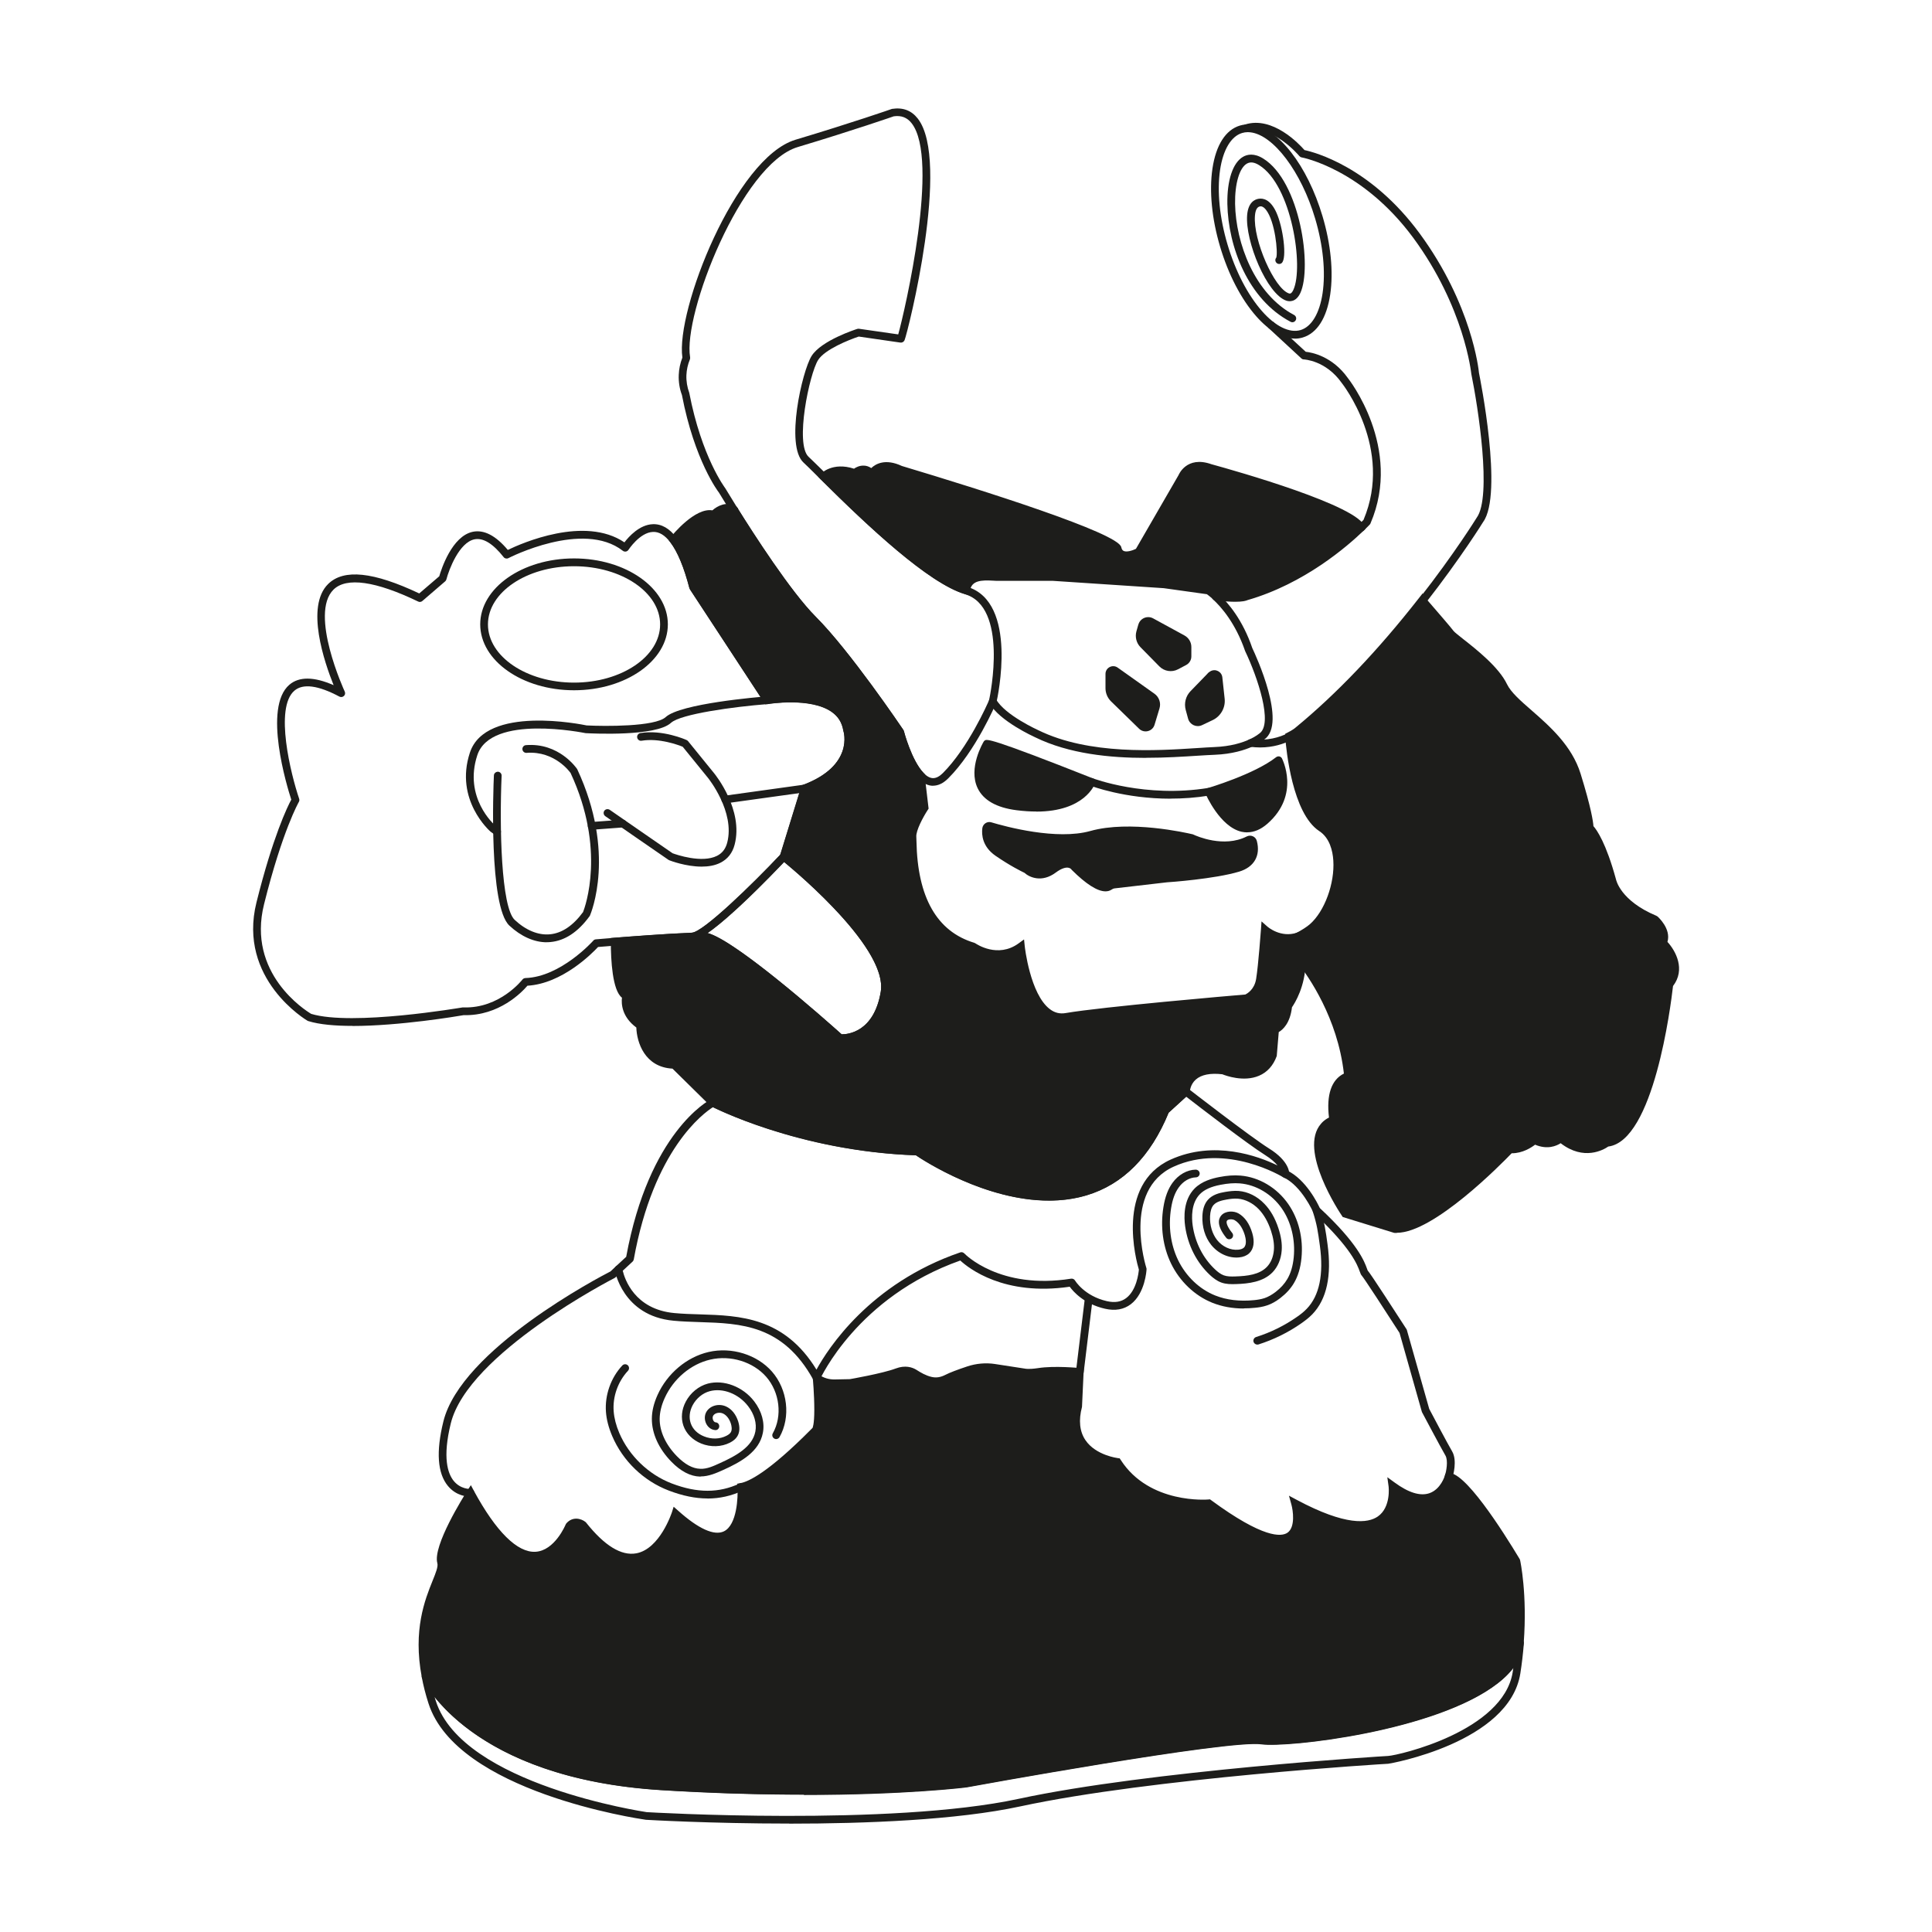 <?xml version="1.0" encoding="UTF-8"?><svg id="skylanders" xmlns="http://www.w3.org/2000/svg" width="250" height="250" viewBox="0 0 250 250"><defs><style>.cls-1{fill:#1d1d1b;}</style></defs><path class="cls-1" d="M120.76,101.68h-.02c-.67,0-1.32-.33-1.94-.97-1.63-1.68-2.62-5.16-2.78-5.77-.61-.9-6.98-10.24-11.17-14.43-3.21-3.21-7.77-10.24-10.22-14.17-.01-.01-.02-.03-.03-.04h0c-.96-1.55-1.57-2.56-1.57-2.56-.1-.12-3.16-4.14-4.79-12.63-.3-.78-.45-1.71-.41-2.6,.03-.77,.19-1.52,.47-2.24-.88-6.11,6.87-25.85,14.64-28.19,7.41-2.22,12.43-3.97,12.48-3.99,1.43-.22,2.52,.21,3.33,1.24,4.31,5.47-1.26,27.59-1.7,28.69-.09,.21-.31,.34-.54,.31l-5.39-.78c-1.27,.42-4.4,1.67-5.26,3.04-1.13,1.81-3.03,10.88-1.22,12.53,.34,.31,.95,.92,1.77,1.72l.49,.49c3.6,3.58,13.16,13.08,18.25,14.6,6.65,1.99,3.92,14.39,3.8,14.92,0,.03-.02,.06-.03,.08-.11,.25-2.66,6.24-6.22,9.79-.63,.63-1.29,.95-1.96,.95Zm-25.33-35.95s.02,.03,.03,.05c1.95,3.13,6.84,10.76,10.1,14.03,4.45,4.45,11.06,14.24,11.34,14.65,.03,.05,.06,.1,.07,.16,0,.04,.99,3.79,2.55,5.41,.42,.44,.84,.66,1.23,.66h0c.4,0,.82-.22,1.26-.66,3.26-3.26,5.75-8.9,5.98-9.44,.17-.79,2.46-12.03-3.12-13.7-4.73-1.42-12.46-8.68-18.67-14.85l-.49-.49c-.8-.79-1.4-1.39-1.73-1.69-2.39-2.17-.2-11.81,1.04-13.8,1.26-2.01,5.72-3.44,5.91-3.5,.07-.02,.15-.03,.22-.02l5.08,.73c.86-3.07,5.4-22.67,1.73-27.33-.58-.74-1.34-1.03-2.31-.89h0s-5.01,1.75-12.43,3.98c-7.26,2.18-14.88,21.65-13.92,27.2,.02,.09,0,.19-.03,.28-.27,.65-.42,1.33-.45,2.03-.03,.77,.1,1.56,.37,2.29,1.6,8.31,4.62,12.29,4.65,12.33,.03,.05,.63,1.04,1.57,2.56Zm33.05,25.01h0Z"/><path class="cls-1" d="M148.28,98.07c-4.63,0-9.92-.51-14.32-2.66-.17-.08-4.62-2.09-5.93-4.42-.14-.24-.05-.55,.19-.68,.24-.14,.54-.05,.68,.19,1.15,2.05,5.44,3.98,5.48,4,6.56,3.21,15.3,2.64,20.53,2.3,.85-.06,1.6-.1,2.21-.13,2.16-.08,3.66-.58,4.53-.98,.02,0,.04-.02,.06-.02,.85-.4,1.26-.77,1.27-.77,1.76-1.24-.21-7.19-1.86-10.65-1.26-3.66-3.14-5.75-4.15-6.68-.2-.19-.22-.5-.03-.71,.19-.2,.5-.22,.71-.03,1.32,1.21,3.16,3.41,4.4,7.04,.45,.94,4.51,9.73,1.56,11.81h0s-.5,.45-1.52,.92c-.02,0-.04,.02-.06,.02-.96,.43-2.58,.96-4.86,1.05-.6,.02-1.34,.07-2.18,.12-1.87,.12-4.19,.27-6.7,.27Z"/><path class="cls-1" d="M167.54,43.81c-1.58,0-3.31-.99-4.98-2.88-1.95-2.21-3.61-5.41-4.68-9.01s-1.42-7.19-.99-10.1c.45-3.05,1.71-5.02,3.55-5.57,.46-.14,.94-.18,1.44-.12,3.49,.37,7.29,5.25,9.26,11.87h0c1.07,3.6,1.42,7.19,.99,10.1-.45,3.05-1.71,5.02-3.55,5.57-.33,.1-.68,.15-1.03,.15Zm-6.07-26.71c-.26,0-.51,.04-.74,.11-1.42,.42-2.46,2.16-2.85,4.76-.41,2.77-.07,6.21,.96,9.67,1.03,3.47,2.62,6.53,4.47,8.63,1.74,1.97,3.56,2.86,4.98,2.44,1.42-.42,2.46-2.16,2.85-4.76,.41-2.77,.07-6.21-.96-9.67-1.79-6.04-5.4-10.84-8.4-11.16-.1-.01-.21-.02-.31-.02Z"/><path class="cls-1" d="M163.06,96.72c-.4,0-.82-.03-1.25-.08-.28,0-.47-.22-.47-.5s.25-.5,.53-.5h0c2.12,.28,3.73-.25,4.72-.74,.25-.12,.55-.02,.67,.23,.12,.25,.02,.55-.23,.67-.91,.45-2.27,.92-3.98,.92Z"/><path class="cls-1" d="M184.08,78.23c-.11,0-.22-.03-.31-.11-.22-.17-.26-.48-.09-.7,4.57-5.84,7.38-10.39,7.41-10.44,1.98-2.72,.17-14.33-.7-18.58-.02-.14-.89-8.62-7.51-17.62-6.59-8.93-14.36-10.4-14.44-10.41-.12-.02-.22-.08-.3-.17-.03-.04-3.47-4.15-6.73-3.13-.26,.08-.54-.06-.63-.33-.08-.26,.06-.54,.33-.63,3.57-1.13,7,2.52,7.69,3.31,1.27,.27,8.54,2.15,14.89,10.77,6.79,9.24,7.66,17.71,7.69,18.07,.12,.59,3.16,15.69,.54,19.28,0,.01-2.85,4.61-7.45,10.5-.1,.13-.25,.19-.39,.19Z"/><g><path class="cls-1" d="M176.12,68.31c-1.95,1.89-7.52,6.78-14.86,8.88,0,0-.56,.41-3.95,0-.58-.53-.96-.76-.96-.76l-5.69-.79-14.41-.95h-7.15c-1.08,0-3.77-.52-4.09,1.73-5.06-1.52-14.08-10.37-18.46-14.73,0,0,1.37-1.46,4.05-.46,0,0,1.1-1.08,2.2,.06,0,0,1-1.78,3.7-.52,0,0,27.75,8.34,28.11,10.14,.36,1.8,2.75,.5,2.75,.5l5.59-9.68s.81-2.19,3.65-1.18c0,0,18.85,5.18,19.53,7.77Z"/><path class="cls-1" d="M159.84,77.87c-.62,0-1.46-.05-2.58-.19l-.16-.02-.12-.11c-.39-.35-.67-.56-.81-.66l-5.58-.78-14.37-.95h-7.11c-.16,0-.35,0-.57-.02-1.54-.09-2.83-.05-3.03,1.32l-.08,.58-.56-.17c-4.73-1.42-12.46-8.68-18.67-14.85l-.34-.34,.33-.35c.06-.07,1.54-1.59,4.32-.68,.25-.18,.68-.4,1.2-.4,0,0,.02,0,.03,0,.36,0,.69,.11,1,.32,.57-.55,1.83-1.27,3.97-.27,10.4,3.12,28.02,8.68,28.38,10.5,.07,.34,.21,.44,.31,.49,.39,.19,1.14-.05,1.59-.27l5.52-9.55h0s1.01-2.55,4.25-1.4c3.16,.87,19.13,5.38,19.84,8.11l.07,.28-.21,.2c-2.07,2-7.66,6.87-15.02,8.99-.21,.1-.66,.22-1.61,.22Zm-2.31-1.16c2.82,.33,3.46,.06,3.49,.04l.07-.05h.04c6.87-1.96,12.18-6.42,14.39-8.5-1.23-1.56-10.38-4.8-19.05-7.18-2.31-.82-2.98,.7-3.05,.87l-5.7,9.88-.12,.07c-.16,.09-1.59,.83-2.62,.35-.32-.15-.72-.48-.87-1.2-.79-1.13-14.9-5.9-27.76-9.76-2.32-1.08-3.11,.27-3.12,.28l-.33,.59-.47-.49c-.68-.71-1.31-.21-1.49-.04l-.23,.21-.3-.11c-1.56-.58-2.59-.25-3.12,.05,3.74,3.71,12.34,12.14,17.34,14.03,.64-1.78,2.83-1.66,3.93-1.6,.19,.01,.37,.02,.51,.02h7.15l14.44,.95,5.93,.87s.37,.23,.91,.71Z"/></g><path class="cls-1" d="M176.12,68.81c-.13,0-.26-.05-.36-.15-.19-.2-.19-.51,0-.71,.35-.34,.58-.58,.68-.68,3.9-9.23-2.76-17.64-2.83-17.73-2.06-2.91-4.86-3.03-4.89-3.03-.12,0-.24-.05-.32-.13l-4.24-3.92c-.2-.19-.22-.5-.03-.71s.5-.21,.71-.03l4.12,3.8c.75,.08,3.43,.55,5.46,3.41,.05,.06,7.13,9,2.92,18.8-.02,.05-.05,.1-.09,.14,0,0-.27,.29-.77,.78-.1,.09-.22,.14-.35,.14Zm.75-1.26h0Z"/><g><path class="cls-1" d="M127.72,96.22c.31-.26,13.52,4.96,13.52,4.96,0,0-1.47,4.21-9.64,3.16s-3.88-8.12-3.88-8.12Z"/><path class="cls-1" d="M134.08,105.01c-.77,0-1.62-.05-2.55-.17-2.58-.33-4.27-1.29-5.02-2.84-1.26-2.62,.7-5.9,.78-6.04,.03-.05,.07-.09,.11-.12,.28-.23,.54-.45,14.02,4.88,.25,.1,.38,.38,.29,.63-.06,.17-1.36,3.67-7.62,3.67Zm-6.09-8.25c-.41,.79-1.42,3.06-.58,4.81,.59,1.23,2.02,2,4.25,2.28,6.13,.79,8.26-1.43,8.88-2.4-4.44-1.75-11.07-4.29-12.55-4.69Z"/></g><g><path class="cls-1" d="M156.43,102.46s6.08-1.78,9.01-4.09c0,0,2.31,4.3-1.78,7.86-4.09,3.56-7.23-3.77-7.23-3.77Z"/><path class="cls-1" d="M161.4,107.71c-.24,0-.49-.03-.74-.08-2.8-.64-4.61-4.79-4.69-4.97-.06-.13-.05-.28,0-.41,.06-.13,.17-.23,.31-.27,.06-.02,6.02-1.78,8.85-4,.12-.09,.27-.12,.41-.1,.14,.03,.27,.12,.34,.25,.02,.05,2.44,4.69-1.89,8.47-.84,.73-1.71,1.1-2.59,1.1Zm-4.26-4.94c.54,1.06,1.95,3.47,3.75,3.88,.82,.19,1.62-.07,2.45-.79,2.95-2.57,2.33-5.51,1.9-6.71-2.55,1.77-6.61,3.15-8.1,3.62Z"/></g><path class="cls-1" d="M151.47,103.35c-5.93,0-10.2-1.62-10.42-1.7-.26-.1-.39-.39-.29-.65s.39-.38,.65-.29c.07,.03,6.8,2.57,14.94,1.25,.27-.05,.53,.14,.57,.41,.04,.27-.14,.53-.41,.57-1.77,.29-3.46,.4-5.04,.4Z"/><g><path class="cls-1" d="M127.61,107.25c.03-.26,.28-.43,.53-.36,1.77,.53,8.56,2.39,13.09,1.12,5.03-1.41,12.37,.28,12.96,.42,.03,0,.05,.01,.07,.02,.38,.18,4.09,1.84,7.29,.23,.24-.12,.53-.01,.6,.25,.23,.87,.39,2.67-1.95,3.37-3.14,.94-9.22,1.36-9.22,1.36l-6.84,.79c-.21,.02-.4,.12-.58,.23-.41,.26-1.6,.43-4.53-2.49,0,0-.73-1.15-2.73,.31s-3.46,0-3.46,0c0,0-1.63-.73-3.75-2.2-1.49-1.03-1.57-2.36-1.49-3.07Z"/><path class="cls-1" d="M143.05,115.34c-1.05,0-2.51-.93-4.37-2.78-.03-.03-.05-.05-.07-.09h0s-.12-.15-.38-.19c-.29-.05-.81,.03-1.63,.64-1.78,1.32-3.38,.62-4.04,.02-.36-.17-1.85-.9-3.75-2.21-1.7-1.18-1.8-2.72-1.7-3.54,.03-.27,.18-.52,.41-.67,.23-.15,.5-.19,.76-.11,1.9,.57,8.46,2.34,12.81,1.12,5.1-1.43,12.39,.23,13.21,.42,.03,0,.13,.04,.16,.06,.39,.18,3.89,1.73,6.86,.23,.26-.13,.55-.14,.81-.02,.25,.11,.43,.33,.5,.59,.51,1.91-.35,3.4-2.29,3.98-3.16,.95-9.08,1.37-9.33,1.38l-6.82,.79c-.1,.01-.21,.06-.36,.16-.23,.15-.49,.22-.78,.22Zm-3.63-3.46c2.96,2.94,3.84,2.42,3.88,2.4,.18-.12,.45-.27,.79-.31l6.84-.79c.08,0,6.08-.43,9.14-1.34,1.73-.52,1.86-1.71,1.64-2.66-3.37,1.64-7.22-.06-7.65-.26-.29-.07-7.74-1.8-12.68-.42-4.54,1.27-11.18-.48-13.27-1.1-.06,.72,.13,1.71,1.29,2.51,2.05,1.42,3.65,2.15,3.67,2.16,.06,.03,.11,.06,.15,.1,.12,.12,1.23,1.12,2.81-.05,.91-.67,1.73-.94,2.43-.81,.56,.1,.86,.43,.97,.57Zm-11.8-4.63h0Z"/></g><g><path class="cls-1" d="M196.7,212.52s0,.05,0,.07c-1.02,9.49-28.91,13.23-33.34,12.6-4.44-.64-38.34,5.57-38.34,5.57,0,0-14.8,1.9-39.41,.39-24.6-1.53-30.54-14.21-30.54-14.21-1.71-8.9,2.52-12.92,2.01-14.79-.58-2.1,3.82-8.98,3.82-8.98,8.32,15.32,12.77,4.3,12.77,4.3,.8-.93,1.79-.13,1.79-.13,8.2,10.31,11.96-1.48,11.96-1.48,9.32,8.33,8.51-3.45,8.51-3.45,3.02-.56,8.82-6.53,9.56-7.28,.29-.29,.38-1.43,.38-2.71,0-1.92-.2-4.14-.2-4.14,.69,.48,1.5,.74,2.34,.72l1.98-.04s4.32-.74,6.11-1.41c1.05-.4,1.79-.14,2.23,.13,.66,.42,1.35,.8,2.1,.98,.86,.21,1.57-.02,2.14-.31,.62-.32,1.78-.74,2.76-1.07,1.07-.36,2.22-.46,3.34-.29l3.76,.56s.44,.21,1.98-.03c2.07-.32,5.32,0,5.32,0l-.19,4.39c-1.73,6.49,5.06,7.25,5.06,7.25,3.91,6.11,11.83,5.35,11.83,5.35,14.03,10.31,11.16,0,11.16,0,13.93,7.45,12.6-2.29,12.6-2.29,5.73,4.21,7.26-1.14,7.26-1.14,1.9-.58,8.78,10.88,8.78,10.88,0,0,.93,4.26,.46,10.57Z"/><path class="cls-1" d="M104.05,232.23c-5.31,0-11.51-.15-18.47-.58-24.61-1.53-30.71-13.97-30.96-14.5l-.04-.12c-1.17-6.12,.43-10.08,1.38-12.44,.42-1.04,.76-1.87,.63-2.32-.62-2.25,3.42-8.65,3.88-9.38l.46-.71,.4,.75c2.87,5.28,5.62,8,7.96,7.87,2.5-.14,3.89-3.49,3.9-3.52l.08-.14c.82-.96,1.94-.64,2.49-.2l.08,.08c2.38,3,4.56,4.33,6.49,3.98,3.06-.56,4.59-5.25,4.61-5.3l.23-.73,.58,.51c2.63,2.36,4.68,3.28,5.93,2.67,1.69-.83,1.83-4.41,1.75-5.72l-.03-.44,.44-.08c1.01-.19,3.55-1.34,9.15-6.99l.15-.15s.23-.38,.23-2.35-.19-4.07-.2-4.09l-.1-1.07,.88,.61c.61,.43,1.31,.64,2.04,.63l1.98-.04s4.22-.73,5.94-1.38c1.23-.46,2.13-.16,2.67,.17,.56,.36,1.22,.75,1.96,.92,.6,.14,1.15,.06,1.8-.27,.52-.27,1.48-.64,2.83-1.09,1.15-.38,2.39-.49,3.57-.31l3.9,.6h0s.45,.12,1.69-.07c2.11-.33,5.31-.02,5.44,0l.47,.05-.23,4.97c-.46,1.74-.31,3.19,.45,4.31,1.34,1.97,4.16,2.31,4.19,2.32l.24,.03,.13,.2c3.7,5.77,11.29,5.13,11.36,5.12l.19-.02,.15,.11c6.73,4.95,9.08,4.76,9.88,4.21,1.04-.72,.72-2.89,.5-3.67l-.31-1.12,1.03,.55c6.33,3.38,9.19,3.03,10.47,2.14,1.73-1.2,1.4-3.89,1.39-3.92l-.16-1.16,.95,.69c1.8,1.32,3.31,1.78,4.49,1.38,1.48-.51,1.99-2.23,1.99-2.25l.08-.26,.26-.08c2.06-.61,7.22,7.56,9.35,11.1l.06,.15c.04,.18,.94,4.4,.47,10.7l-.02,.15c-.21,1.82-1.34,3.54-3.36,5.11-7.99,6.21-27.21,8.35-30.55,7.88-4.31-.62-37.84,5.51-38.17,5.57-.12,.02-7.8,.98-21.06,.98Zm-48.5-15.45c.45,.87,6.91,12.43,30.09,13.87,24.28,1.5,39.17-.36,39.31-.38,1.36-.25,34-6.22,38.47-5.57,3.51,.5,22.34-1.89,29.79-7.68,1.81-1.41,2.81-2.91,2.98-4.48v-.09c.43-5.67-.31-9.7-.43-10.3-3.31-5.51-6.8-10.11-7.96-10.55-.27,.67-1,2.04-2.5,2.55-1.31,.45-2.84,.13-4.58-.96-.05,1.1-.38,2.82-1.84,3.84-2.08,1.45-5.64,.91-10.6-1.59,.14,1.13,.12,2.87-1.09,3.71-1.82,1.25-5.38-.09-10.9-4.12-1.28,.08-8.22,.24-11.98-5.4-.79-.13-3.29-.7-4.66-2.71-.93-1.36-1.13-3.07-.6-5.08l.17-3.86c-.96-.07-3.19-.2-4.72,.04-1.34,.21-1.94,.1-2.18,.02l-3.71-.55c-1.03-.16-2.11-.06-3.11,.27-1.3,.44-2.21,.79-2.69,1.04-.55,.28-1.4,.62-2.49,.35-.88-.21-1.67-.67-2.26-1.05-.5-.31-1.11-.34-1.79-.08-1.82,.69-6.02,1.41-6.2,1.44l-2.05,.04c-.61,.02-1.21-.1-1.78-.33,.06,.83,.13,2.1,.13,3.26,0,2.23-.25,2.79-.52,3.06l-.14,.14c-2.87,2.9-6.73,6.4-9.26,7.17,.03,1.3-.09,5.17-2.32,6.26-1.59,.77-3.72,0-6.49-2.34-.6,1.47-2.24,4.75-5.12,5.28-2.3,.42-4.79-1.02-7.41-4.29-.17-.12-.62-.36-1.01,.04-.26,.59-1.82,3.89-4.73,4.06-2.67,.16-5.53-2.42-8.49-7.64-1.62,2.65-3.65,6.6-3.31,7.86,.21,.78-.16,1.69-.67,2.96-.97,2.4-2.44,6.01-1.34,11.81Z"/></g><path class="cls-1" d="M102.12,235.97c-10.2,0-18.38-.48-18.54-.49-1.04-.15-24.44-3.62-28.13-15.05-.38-1.17-.67-2.32-.87-3.4-.05-.25,.1-.49,.34-.57,.24-.08,.5,.04,.61,.26,.06,.12,6.15,12.43,30.12,13.92,24.28,1.5,39.17-.36,39.31-.38,1.36-.25,34-6.22,38.47-5.57,3.51,.5,22.34-1.89,29.79-7.68,1.81-1.41,2.81-2.91,2.98-4.48,.03-.27,.27-.46,.54-.44,.27,.03,.47,.26,.45,.54-.11,1.37-.26,2.65-.46,3.92-1.43,8.97-16.94,11.68-17.1,11.68-.23,0-30.53,1.84-47.62,5.52-8.21,1.77-20,2.23-29.9,2.23Zm-45.88-16.37c.05,.17,.11,.34,.16,.52,3.49,10.84,27.04,14.33,27.28,14.37,.27,.02,31.58,1.85,48.12-1.72,16.92-3.65,47.61-5.55,47.83-5.55,1.4-.09,14.89-3.21,16.11-10.84,.03-.18,.06-.37,.08-.55-.52,.68-1.19,1.33-2,1.96-7.99,6.21-27.21,8.35-30.55,7.88-4.31-.62-37.84,5.51-38.17,5.57-.17,.02-15.16,1.9-39.53,.39-18.17-1.13-26.25-8.2-29.33-12.04Z"/><path class="cls-1" d="M139.73,178.02s-.04,0-.06,0c-.27-.03-.47-.28-.44-.56l1.14-9.39c.03-.27,.28-.47,.56-.44,.27,.03,.47,.28,.44,.56l-1.14,9.39c-.03,.25-.25,.44-.5,.44Z"/><path class="cls-1" d="M187.46,191.57s-.1,0-.15-.02c-.26-.08-.41-.36-.33-.62,.15-.49,.45-1.92,.05-2.6-.6-1.02-2.91-5.39-3.01-5.57-.02-.03-.03-.06-.04-.1l-2.88-10.18c-1.74-2.71-4.57-7.05-4.86-7.38-.13-.13-.2-.32-.29-.57-.3-.83-1.09-3.03-5.92-7.53-.05-.05-.09-.1-.12-.17-.01-.03-1.49-3.35-3.77-4.45-.25-.12-.35-.42-.24-.67s.42-.35,.67-.24c2.41,1.15,3.94,4.25,4.21,4.85,4.95,4.61,5.79,6.96,6.11,7.85,.04,.11,.06,.19,.1,.25,.32,.31,3.9,5.87,5,7.56,.03,.04,.05,.09,.06,.13l2.89,10.2c.25,.48,2.4,4.54,2.96,5.49,.7,1.18,.12,3.18,.05,3.4-.07,.21-.26,.35-.48,.35Z"/><path class="cls-1" d="M45.6,132.75c-2.22,0-4.25-.17-5.7-.62-.03-.01-.07-.03-.1-.04-.09-.05-9.1-5.36-6.61-15.33,2.13-8.54,4.02-12.4,4.5-13.29-.54-1.66-3.69-11.93-.24-14.87,1.26-1.07,3.18-1.05,5.72,.06-1.18-2.93-3.67-10.17-.71-13.09,2.02-1.99,5.87-1.58,11.79,1.22l2.59-2.22c.26-.89,1.63-5.2,4.35-5.76,1.44-.29,2.96,.49,4.52,2.35,1.84-.89,9.94-4.45,15.09-.98,.59-.77,1.96-2.28,3.66-2.35,1.15-.05,2.18,.55,3.1,1.77,1,1.31,1.89,3.41,2.62,6.23l9.35,14.25c1.29-.18,6-.67,8.71,1.26,1.04,.74,1.66,1.74,1.87,2.99h0s1.66,5.22-5.56,8.08l-2.65,8.6c-.02,.07-.06,.14-.11,.2-1.63,1.73-9.89,10.38-12.22,10.5-2.96,.11-7.95,.49-9.96,.65-1.06,.08-1.86,.15-2.22,.18-.78,.84-4.65,4.75-9.14,5.01-.69,.81-3.66,3.93-8.26,3.81-.79,.14-8.3,1.4-14.38,1.4Zm-5.35-1.56c5.33,1.62,19.46-.81,19.61-.83,.03,0,.06,0,.1,0,4.72,.16,7.61-3.57,7.64-3.6,.09-.12,.23-.19,.38-.2,4.58-.14,8.75-4.79,8.79-4.84,.08-.1,.2-.16,.33-.17,0,0,.97-.08,2.42-.2,2.01-.16,7.02-.54,10-.65,1.47-.07,7.77-6.2,11.46-10.1l2.69-8.72c.05-.15,.16-.27,.3-.32,6.61-2.51,5.19-6.95,5.17-6.99-.18-1.07-.66-1.83-1.48-2.42-2.75-1.96-8.23-1.05-8.29-1.04-.2,.03-.39-.05-.5-.22l-9.57-14.58s-.05-.1-.07-.15c-.71-2.74-1.54-4.74-2.47-5.96-.71-.94-1.47-1.41-2.27-1.37-1.71,.07-3.15,2.3-3.17,2.32-.08,.12-.2,.2-.34,.22-.14,.02-.28-.01-.39-.1-5.15-4-14.71,.9-14.8,.95-.21,.11-.48,.06-.62-.13-1.39-1.76-2.66-2.53-3.78-2.3-1.97,.41-3.29,3.89-3.63,5.19-.03,.1-.08,.19-.16,.25l-2.95,2.54c-.15,.13-.36,.16-.54,.07-5.5-2.65-9.28-3.19-10.95-1.55-3.18,3.13,1.4,13.1,1.45,13.2,.09,.2,.05,.43-.11,.57-.16,.15-.39,.18-.58,.08-2.75-1.46-4.71-1.72-5.82-.77-2.62,2.23-.45,10.86,.61,13.99,.05,.14,.03,.29-.04,.41-.02,.04-2.13,3.72-4.5,13.23-2.25,8.97,5.35,13.75,6.09,14.19Zm61.16-20.34h0Z"/><path class="cls-1" d="M74.28,89.32c-6.69,0-12.14-3.82-12.14-8.53s5.45-8.53,12.14-8.53,12.14,3.83,12.14,8.53-5.44,8.53-12.14,8.53Zm0-16.05c-6.14,0-11.14,3.38-11.14,7.53s5,7.53,11.14,7.53,11.14-3.38,11.14-7.53-5-7.53-11.14-7.53Z"/><path class="cls-1" d="M64.31,108.1c-.1,0-.2-.03-.29-.09l-.55-.4c-.08-.07-4.68-4.09-2.67-10.21,2.04-6.23,14.57-3.64,15.11-3.53,2.32,.12,8.85,.18,10.23-1.08,1.92-1.75,11.96-2.59,13.1-2.68,.28-.02,.52,.18,.54,.46s-.18,.52-.46,.54c-4.33,.34-11.24,1.27-12.5,2.43-1.94,1.78-10.11,1.38-11.04,1.33-.2-.03-12.26-2.52-14.02,2.86-1.79,5.47,2.17,8.97,2.34,9.11l.52,.37c.22,.16,.27,.47,.11,.7-.1,.14-.25,.21-.41,.21Z"/><path class="cls-1" d="M70.75,121.93c-1.64,0-3.34-.76-4.84-2.16-2.66-2.49-2.08-17.7-2-19.43,.01-.28,.25-.47,.52-.48,.28,.01,.49,.25,.48,.52-.29,6.59-.07,17,1.69,18.65,1.44,1.35,3.05,2.01,4.55,1.87,1.55-.14,3-1.11,4.3-2.88,.26-.67,2.99-8.11-1.62-18-.04-.05-2.01-2.88-5.69-2.6-.27,.02-.52-.18-.54-.46s.18-.52,.46-.54c4.27-.34,6.54,2.97,6.63,3.11,5.05,10.82,1.79,18.61,1.65,18.94-.02,.03-.03,.07-.06,.1-1.49,2.04-3.19,3.16-5.05,3.33-.16,.02-.32,.02-.49,.02Z"/><path class="cls-1" d="M90.79,112.14c-2.05,0-4.06-.77-4.18-.82-.04-.01-.07-.03-.1-.05-.31-.21-7.63-5.26-8.19-5.66-.22-.16-.28-.47-.12-.7,.16-.22,.47-.27,.7-.12,.53,.38,7.47,5.16,8.13,5.62,.45,.17,3.79,1.33,5.76,.33,.67-.34,1.1-.9,1.31-1.7,1.04-3.99-2.44-8.32-2.47-8.36l-3.29-4.05c-.54-.22-3.04-1.16-5.31-.78-.28,.05-.53-.14-.58-.41-.05-.27,.14-.53,.41-.58,2.85-.48,5.86,.84,5.98,.9,.07,.03,.14,.08,.19,.14l3.37,4.15c.16,.19,3.84,4.76,2.66,9.25-.28,1.08-.9,1.86-1.82,2.33-.74,.38-1.6,.51-2.45,.51Z"/><path class="cls-1" d="M93.85,103.95c-.25,0-.46-.18-.49-.43-.04-.27,.15-.53,.43-.56l10.29-1.43c.27-.04,.53,.15,.56,.43s-.15,.53-.43,.56l-10.29,1.43s-.05,0-.07,0Z"/><path class="cls-1" d="M76.56,107.37c-.26,0-.48-.2-.5-.46-.02-.28,.19-.52,.46-.54l4.02-.3c.28-.02,.52,.19,.54,.46,.02,.28-.19,.52-.46,.54l-4.02,.3s-.03,0-.04,0Z"/><path class="cls-1" d="M105.67,178.78c-.18,0-.35-.1-.44-.26-3.92-7.1-9.38-7.27-14.66-7.44-1.13-.04-2.29-.07-3.41-.18-6.63-.62-7.61-6.53-7.62-6.59-.03-.16,.03-.33,.15-.44l1.34-1.24c2.95-16.11,10.64-20.21,10.96-20.38,.14-.07,.32-.07,.46,0,.11,.06,11.12,5.76,26.24,6.25,.1,0,.19,.03,.27,.09,.12,.08,11.72,8,21.33,5.12,4.44-1.33,7.81-4.76,10.02-10.21,.03-.07,.07-.13,.13-.18l2.67-2.43c.18-.16,.45-.17,.64-.03,.08,.06,8.03,6.23,10.46,7.75,2.66,1.65,2.64,3.19,2.63,3.36-.01,.18-.11,.33-.27,.41-.16,.08-.35,.07-.49-.02-.07-.05-7.35-4.52-14.22-1.39-6.71,3.06-3.55,13.01-3.52,13.11,.02,.06,.03,.12,.02,.18,0,.12-.18,3.1-2.04,4.51-.9,.68-2.02,.88-3.33,.58-2.69-.61-4.09-2.19-4.57-2.85-8.5,1.25-13.09-2.4-14.16-3.39-13.32,4.71-18.1,15.27-18.15,15.37-.08,.17-.25,.29-.44,.3,0,0-.02,0-.02,0Zm-25.09-14.36c.25,1.06,1.52,5.01,6.68,5.49,1.09,.1,2.19,.14,3.35,.17,5.11,.16,10.88,.35,15.04,7.15,1.47-2.69,6.89-11.15,18.6-15.17,.18-.07,.39-.01,.53,.13,.04,.05,4.57,4.75,13.82,3.27,.21-.03,.41,.07,.51,.24,.01,.02,1.2,2,4.12,2.67,1.02,.23,1.84,.1,2.5-.4,1.34-1.01,1.6-3.22,1.64-3.68-.33-1.1-3.05-10.97,4.09-14.23,5.64-2.56,11.34-.47,13.85,.75-.32-.39-.82-.86-1.61-1.35-2.21-1.38-8.65-6.34-10.21-7.55l-2.27,2.07c-2.33,5.68-5.91,9.28-10.62,10.69-9.65,2.88-20.71-4.26-22.06-5.18-14.02-.49-24.54-5.38-26.27-6.23-1.25,.79-7.7,5.48-10.26,19.71-.02,.11-.07,.2-.15,.28l-1.26,1.17Z"/><path class="cls-1" d="M60.84,193.67c-.35,0-1.8-.08-2.88-1.39-1.35-1.63-1.55-4.43-.59-8.33,2.28-9.33,20.21-18.7,21.63-19.43l.68-.64c.2-.19,.52-.18,.71,.02,.19,.2,.18,.52-.02,.71l-.74,.69s-.07,.06-.12,.08c-.19,.1-18.96,9.74-21.18,18.81-1.09,4.43-.39,6.49,.38,7.44,.88,1.08,2.1,1.04,2.14,1.04,.29-.02,.51,.2,.52,.47,.01,.28-.2,.51-.47,.52,0,0-.03,0-.08,0Z"/><path class="cls-1" d="M108.87,134.84c-.13,0-.2,0-.21,0-.11-.01-.21-.05-.29-.13-5.81-5.23-15.22-13.02-17.31-13.04-.35,0-.8,0-1.33,.02h-.19c-.25,0-.5-.2-.51-.47-.01-.27,.2-.5,.47-.52,1.49-.08,7.87-6.29,11.54-10.19,.18-.19,.47-.21,.67-.05,.59,.46,14.33,11.45,13.24,18.04h0c-1,5.98-5.11,6.34-6.09,6.34Zm.04-1c.75,.01,4.18-.25,5.06-5.51,.9-5.46-10.36-15.02-12.52-16.8-1.73,1.82-6.78,7.04-9.91,9.2,3.69,.95,15.43,11.37,17.37,13.11Zm5.55-5.43h0Z"/><path class="cls-1" d="M143.05,87.21v1.84c0,.64,.26,1.26,.72,1.71l3.63,3.54c.65,.63,1.74,.35,2-.52l.64-2.12c.21-.7-.05-1.46-.65-1.89l-4.76-3.38c-.66-.47-1.58,0-1.58,.82Z"/><path class="cls-1" d="M147.3,80.82l-.25,.88c-.2,.73,0,1.51,.53,2.05l2.44,2.48c.63,.64,1.61,.8,2.41,.38l1.06-.56c.41-.22,.67-.64,.67-1.11v-1.22c0-.62-.34-1.19-.89-1.49l-4.05-2.21c-.75-.41-1.69-.02-1.92,.81Z"/><path class="cls-1" d="M156.28,87.14l-2.23,2.3c-.62,.64-.85,1.56-.62,2.42l.31,1.14c.22,.78,1.08,1.18,1.81,.83l1.37-.65c1.05-.5,1.67-1.61,1.55-2.76l-.3-2.77c-.08-.74-.89-1.16-1.54-.79h0c-.13,.07-.25,.17-.36,.27Z"/><path class="cls-1" d="M167.23,41.7c-.08,0-.16-.02-.23-.06-5.52-2.9-8.08-9.75-8.18-15.25-.05-3.06,.71-5.34,2.03-6.1,.53-.31,1.42-.51,2.6,.22,4.79,2.95,6.37,14.07,4.81,17.41-.58,1.23-1.45,1.1-1.8,.99-2.52-.84-5.36-7.7-5.08-11.09,.14-1.65,.99-2.02,1.49-2.1,.63-.1,1.54,.13,2.29,1.77,.87,1.91,1.41,5.94,.69,6.55-.21,.18-.53,.15-.7-.06-.16-.19-.16-.45,0-.64,.23-.67-.15-4.68-1.33-6.19-.39-.5-.69-.46-.78-.44-.37,.06-.59,.46-.65,1.2-.26,3.13,2.5,9.43,4.4,10.06,.1,.03,.31,.1,.57-.46,1.37-2.94-.2-13.53-4.43-16.14-.63-.39-1.14-.45-1.58-.2-.97,.55-1.57,2.6-1.53,5.21,.09,5.04,2.51,11.68,7.64,14.38,.24,.13,.34,.43,.21,.67-.09,.17-.26,.27-.44,.27Zm-2.02-8.44s0,0,0,0c0,0,0,0,0,0Z"/><path class="cls-1" d="M160.94,169.32c-1.47,0-2.83-.25-4.06-.74-2.27-.91-4.22-2.76-5.35-5.09-1.05-2.17-1.4-4.76-.98-7.31,.21-1.31,.6-2.33,1.17-3.12,.76-1.05,1.88-1.69,3.01-1.71,.27,.01,.5,.21,.51,.49,0,.28-.21,.5-.49,.51-.82,.02-1.65,.5-2.22,1.3-.48,.66-.81,1.54-.99,2.69-.38,2.34-.06,4.72,.9,6.71,1.02,2.1,2.77,3.78,4.82,4.59,1.46,.58,3.15,.78,5,.6,.4-.04,.92-.11,1.39-.27,.46-.16,.92-.42,1.41-.79,.65-.5,1.16-1.06,1.51-1.66,.45-.75,.73-1.7,.84-2.83,.22-2.28-.34-4.58-1.54-6.31-1.29-1.86-3.33-3.08-5.44-3.25-.74-.06-1.56,0-2.48,.18-1.26,.24-2.11,.63-2.68,1.21-1.15,1.17-1.08,3.04-.94,4.05,.32,2.23,1.36,4.26,2.92,5.71,.29,.27,.67,.59,1.11,.75,.45,.16,.95,.16,1.51,.14,1.54-.05,3.1-.23,4.07-1.24,.52-.54,.83-1.31,.9-2.18,.06-.75-.07-1.57-.38-2.51-.38-1.14-.91-2.07-1.58-2.77-.76-.79-1.74-1.28-2.69-1.36-.51-.04-1.03,.03-1.47,.11-.62,.11-1.3,.27-1.69,.71-.27,.31-.42,.8-.45,1.45-.05,1.18,.28,2.27,.91,3.08,.68,.86,1.75,1.35,2.74,1.25,.22-.02,.53-.08,.72-.26,.43-.4,.23-1.26,.13-1.61-.2-.66-.59-1.53-1.32-1.95-.26-.15-.8-.16-.98,.05-.16,.19-.02,.76,.67,1.61,.17,.22,.14,.53-.08,.7-.22,.17-.53,.14-.7-.08-1.24-1.56-1.04-2.43-.64-2.89,.53-.61,1.6-.63,2.24-.26,.81,.47,1.41,1.32,1.77,2.53,.34,1.14,.2,2.08-.41,2.64-.32,.29-.76,.47-1.3,.52-1.33,.13-2.71-.5-3.61-1.63-.79-.99-1.19-2.32-1.13-3.74,.04-.9,.27-1.57,.7-2.07,.59-.68,1.48-.91,2.27-1.04,.51-.08,1.11-.17,1.72-.12,1.21,.1,2.39,.68,3.33,1.66,.78,.8,1.39,1.86,1.81,3.15,.35,1.07,.5,2.01,.43,2.9-.08,1.1-.5,2.1-1.17,2.8-1.21,1.26-3.09,1.49-4.76,1.54-.64,.02-1.27,.02-1.88-.2-.61-.22-1.1-.63-1.46-.96-1.73-1.61-2.87-3.85-3.22-6.3-.17-1.2-.24-3.42,1.21-4.9,.95-.96,2.28-1.31,3.2-1.49,1.02-.2,1.92-.26,2.75-.19,2.41,.2,4.71,1.57,6.18,3.68,1.35,1.95,1.96,4.43,1.71,6.98-.12,1.27-.45,2.36-.97,3.24-.42,.72-1.02,1.37-1.77,1.95-.57,.44-1.13,.75-1.69,.94-.57,.2-1.17,.28-1.62,.32-.48,.05-.95,.07-1.41,.07Z"/><path class="cls-1" d="M90.68,191.07s-.07,0-.1,0c-1.24-.03-2.49-.68-3.7-1.92-1.64-1.68-2.54-3.66-2.53-5.56,0-.97,.25-2,.73-3.07,1.25-2.78,3.77-4.91,6.6-5.57,2.98-.69,6.28,.33,8.21,2.53,2.03,2.32,2.45,5.88,.98,8.48-.14,.24-.44,.33-.68,.19-.24-.14-.33-.44-.19-.68,1.26-2.23,.9-5.31-.86-7.32-1.7-1.93-4.6-2.83-7.23-2.22-2.52,.58-4.79,2.5-5.91,5-.42,.93-.63,1.83-.64,2.66-.01,1.63,.78,3.36,2.24,4.85,1.03,1.05,2.04,1.6,3.01,1.62,.87,.05,1.75-.37,2.52-.72,2.17-.97,4.23-2.14,4.61-4.09,.21-1.05-.13-2.26-.94-3.3-1.22-1.59-3.26-2.39-4.96-1.93-.91,.24-1.73,.92-2.21,1.81-.41,.78-.5,1.61-.25,2.34,.26,.76,.87,1.36,1.73,1.7,.96,.39,2.04,.36,2.89-.08,.28-.14,.46-.29,.56-.45,.21-.34,.1-.84,.02-1.11-.2-.63-.57-1.11-1.02-1.32-.45-.21-1.05-.08-1.27,.27-.1,.16-.1,.4,0,.61,.04,.07,.14,.25,.32,.26,.28,.02,.48,.26,.46,.54s-.26,.5-.54,.46c-.48-.04-.9-.34-1.14-.81-.26-.52-.25-1.13,.04-1.59,.5-.79,1.61-1.07,2.53-.65,.72,.33,1.27,1.02,1.56,1.93,.24,.76,.2,1.43-.12,1.94-.2,.32-.5,.58-.95,.81-1.1,.56-2.49,.61-3.72,.11-1.11-.45-1.95-1.29-2.3-2.31-.34-.99-.23-2.11,.32-3.13,.6-1.13,1.66-1.99,2.83-2.31,2.08-.55,4.55,.39,6.01,2.29,.98,1.28,1.39,2.77,1.12,4.1-.47,2.4-2.77,3.73-5.19,4.81-.81,.36-1.8,.81-2.86,.81Z"/><path class="cls-1" d="M91.54,193.9c-1.56,0-3.2-.34-4.97-1.01-3.29-1.25-5.97-3.83-7.35-7.06-.46-1.08-.74-2.14-.81-3.13-.16-2.17,.63-4.42,2.12-6.01,.19-.2,.5-.21,.71-.02,.2,.19,.21,.51,.02,.71-1.3,1.39-2,3.36-1.85,5.25,.07,.89,.31,1.83,.73,2.81,1.26,2.94,3.8,5.38,6.79,6.52,3.3,1.26,6.09,1.26,8.79,0,.25-.12,.55,0,.66,.24,.12,.25,0,.55-.24,.67-1.49,.7-3,1.04-4.59,1.04Z"/><path class="cls-1" d="M162.69,173.99c-.21,0-.41-.14-.48-.35-.08-.26,.06-.54,.33-.63,1.88-.59,3.66-1.47,5.28-2.6,.38-.26,.86-.62,1.27-1.05,1.64-1.7,2.21-4.45,1.7-8.18-.25-1.82-.37-2.71-.91-4.39-.08-.26,.06-.54,.33-.63,.27-.08,.54,.06,.63,.33,.56,1.77,.7,2.74,.94,4.51,.56,4.09-.1,7.12-1.96,9.06-.47,.49-1.01,.88-1.42,1.17-1.7,1.19-3.57,2.11-5.55,2.74-.05,.02-.1,.02-.15,.02Z"/><g><path class="cls-1" d="M215.99,127.41s-2.23,20.03-8.08,20.49c0,0-2.69,2.23-5.97-.58,0,0-1.29,1.29-3.39,.24,0,0-1.4,1.32-3.17,1.19,0,0-10.07,10.64-14.87,10.29l-6.44-1.99s-5.69-8.4-2.62-11.44h0c.27-.28,.63-.52,1.07-.7-.31-2.17-.23-4.9,1.92-5.68-.72-7.38-4.57-12.97-6-14.79,.02-1.03,.05-2.06-.28-3.21,0-.03-.16-.04-.17-.07,.62-.31,1.4-.79,1.84-1.18,3.25-2.84,4.72-10.52,1.16-12.86-3.36-2.21-4.1-10.78-4.18-11.77,0-.07,0-.09,0-.09,.75-.37,1.16-.72,1.16-.72,6.35-5.21,11.93-11.57,16.05-16.84,0,.02,.03,.04,.05,.06,0,0,.02-.03,.03-.04,1.03,1.19,3.22,3.71,3.62,4.25,.54,.7,5.45,3.86,6.85,6.79,1.4,2.92,7.73,5.81,9.48,11.51,1.76,5.7,1.64,6.84,1.64,6.84,0,0,1.4,1.2,2.93,6.82,0,0,.47,2.93,5.51,5.03,0,0,1.75,1.53,1.05,3.05,0,0,2.93,2.81,.82,5.39Z"/><path class="cls-1" d="M180.74,159.54c-.09,0-.18,0-.27,0l-.11-.02-6.61-2.04-.1-.15c-.24-.35-5.71-8.52-2.71-11.92h0s.15-.17,.15-.17c.25-.25,.54-.46,.88-.63-.35-2.94,.31-4.89,1.93-5.69-.81-7.24-4.67-12.66-5.85-14.17l-.11-.14v-.18c.02-.99,.04-1.87-.2-2.83-.09-.05-.18-.14-.23-.28l-.14-.41,.39-.2c.64-.32,1.35-.78,1.73-1.11,1.91-1.66,3.24-5.3,3.04-8.27-.08-1.24-.47-2.91-1.82-3.79-3.48-2.29-4.28-10.52-4.4-12.15v-.44s.27-.14,.27-.14c.68-.33,1.05-.64,1.05-.65,5.31-4.36,10.69-10,15.98-16.77l.49-.62,.36,.62,.44,.5c1.13,1.31,2.85,3.29,3.21,3.78,.11,.14,.67,.58,1.21,1.01,1.73,1.36,4.63,3.64,5.69,5.86,.5,1.04,1.75,2.14,3.2,3.4,2.32,2.03,5.2,4.56,6.32,8.18,1.38,4.46,1.62,6.19,1.66,6.78,.45,.51,1.64,2.2,2.92,6.89,.02,.07,.55,2.75,5.22,4.71l.14,.08c.08,.07,1.8,1.59,1.3,3.3,1.08,1.18,2.36,3.57,.72,5.71-.3,2.64-2.51,20.03-8.38,20.77-.6,.42-3.16,1.89-6.16-.43-.56,.36-1.72,.86-3.31,.19-.49,.38-1.62,1.11-2.99,1.11-.02,0-.03,0-.04,0-1.33,1.38-10.08,10.29-14.84,10.29Zm-.14-1c4.56,.26,14.32-10.03,14.41-10.13l.16-.17,.24,.02c1.52,.12,2.78-1.04,2.79-1.05l.25-.24,.31,.15c1.73,.87,2.78-.1,2.82-.15l.33-.32,.35,.29c2.93,2.51,5.23,.66,5.32,.58l.12-.1h.16c4.46-.36,7.02-14.6,7.62-20.06l.02-.15,.09-.11c1.79-2.19-.67-4.61-.78-4.72l-.26-.25,.15-.32c.47-1.02-.61-2.16-.87-2.41-5.15-2.18-5.7-5.25-5.72-5.38-1.43-5.25-2.76-6.51-2.77-6.52l-.19-.17,.02-.26s.04-1.26-1.62-6.64c-1.03-3.35-3.68-5.67-6.02-7.72-1.53-1.34-2.85-2.49-3.44-3.72-.96-2.01-3.75-4.2-5.41-5.51-.81-.64-1.21-.96-1.39-1.19-.34-.46-2.11-2.5-3.17-3.72l-.09-.1c-5.22,6.63-10.53,12.17-15.78,16.48,0,0-.34,.29-.95,.62,.31,3.54,1.44,9.51,3.94,11.15,1.34,.88,2.13,2.46,2.27,4.56,.23,3.31-1.23,7.22-3.38,9.09-.38,.33-.94,.7-1.45,.98,.26,1.05,.25,2,.24,2.92,1.36,1.77,5.27,7.44,5.99,14.91l.04,.39-.37,.13c-1.83,.66-1.88,3.16-1.6,5.13l.06,.39-.36,.15c-.32,.13-.6,.3-.82,.5l-.09,.09c-2.22,2.2,1.03,8.3,2.59,10.66l6.21,1.92Z"/></g><path class="cls-1" d="M168.16,121.23c.33,1.15,.3,2.18,.28,3.21,0,0,0-.02-.02-.03,.03-.99-.09-2.07-.43-3.24,0,.03,.17,.04,.17,.07Z"/><path class="cls-1" d="M184.08,77.73s-.02,.03-.03,.04c-.02-.02-.04-.04-.05-.06,0,0,.02-.02,.03-.03,0,.02,.03,.03,.05,.05Z"/><g><path class="cls-1" d="M168.44,124.44v.06c-.05,3.44-1.75,5.67-1.75,5.67-.25,2.65-1.71,3.07-1.71,3.07l-.25,3.25c-1.54,4.19-6.45,2.05-6.45,2.05-4.84-.59-4.83,2.73-4.83,2.73l-2.67,2.43c-8.72,21.49-32.1,5.31-32.1,5.31-15.42-.5-26.46-6.31-26.46-6.31l-4.98-4.9c-4.49-.09-4.39-5.09-4.39-5.09-2.49-1.7-1.79-3.89-1.79-3.89-1.5-.09-1.51-6.97-1.51-6.97,2.76-.22,7.26-.55,9.98-.65,.62-.02,1.15-.04,1.55-.03,3.04,.04,17.64,13.17,17.64,13.17,0,0,4.69,.46,5.75-5.92,1.06-6.37-13.06-17.56-13.06-17.56l2.72-8.83c7.14-2.71,5.47-7.62,5.47-7.62-.89-5.41-10.32-3.79-10.32-3.79l-9.57-14.59c-.78-3.04-1.66-4.97-2.56-6.14,0,0,3.2-3.98,5.19-3.27,0,0,1.39-1.51,2.69-.58,0,0,0,0,0,0,2.39,3.83,7,10.94,10.17,14.11,4.47,4.47,11.28,14.58,11.28,14.58,0,0,1,3.89,2.68,5.63l.49,4.15s-1.68,2.56-1.57,3.82c.1,1.25-.53,11.63,7.86,14.14,0,0,3.14,2.21,6.18,0,0,0,1.06,9.96,5.87,9.12s23.28-2.4,23.28-2.4c0,0,1.46-.53,1.77-2.41s.63-6.5,.63-6.5c0,0,1.9,1.7,4.32,.89,0,.03,.17,.04,.17,.07,.33,1.15,.3,2.18,.28,3.21Z"/><path class="cls-1" d="M135.71,155.36c-8.18,0-16.06-5.09-17.2-5.86-15.29-.53-26.42-6.3-26.53-6.36l-.12-.09-4.84-4.77c-3.6-.19-4.62-3.41-4.68-5.32-1.89-1.4-1.95-3.08-1.86-3.86-1.23-.94-1.44-4.83-1.44-7.26v-.46s.46-.04,.46-.04c2.01-.16,7.02-.54,10-.65h.2c.55-.02,1.02-.04,1.38-.03,3.05,.04,15.8,11.36,17.83,13.18,.75,.01,4.18-.25,5.06-5.51,1-6.01-12.74-16.98-12.88-17.09l-.27-.21,2.9-9.4,.23-.09c6.57-2.49,5.23-6.81,5.17-6.99-.18-1.07-.66-1.83-1.48-2.42-2.75-1.96-8.23-1.05-8.29-1.04l-.32,.05-9.82-15.01c-.71-2.74-1.54-4.74-2.47-5.96l-.24-.31,.25-.31c.33-.42,3.2-3.89,5.43-3.51,.65-.58,1.87-1.22,3-.51h.12l.09,.15,.12,.09v.11c1.99,3.19,6.81,10.69,10.04,13.92,4.45,4.45,11.06,14.24,11.34,14.65l.07,.16s.99,3.79,2.55,5.41l.12,.12,.53,4.5-.1,.15c-.61,.93-1.56,2.71-1.49,3.5,0,.12,.01,.31,.02,.58,.13,7.26,2.65,11.68,7.49,13.13l.14,.07c.12,.08,2.89,1.97,5.59,0l.7-.51,.09,.86c0,.06,.69,6.24,3.26,8.17,.62,.47,1.29,.63,2.04,.5,4.68-.81,21.76-2.28,23.24-2.4,.23-.11,1.17-.62,1.4-2,.3-1.84,.62-6.4,.63-6.45l.07-1.01,.76,.67c.07,.06,1.72,1.49,3.83,.79l.47-.16,.09,.25c.17,.09,.23,.22,.26,.33,.34,1.19,.32,2.24,.3,3.26l-.5,.06h.5v.06c-.04,3.16-1.41,5.33-1.77,5.85-.24,2.08-1.19,2.91-1.71,3.21l-.26,3.1c-.45,1.24-1.23,2.1-2.29,2.55-1.98,.85-4.31-.01-4.75-.19-1.56-.18-2.72,.05-3.44,.69-.74,.66-.76,1.55-.76,1.56v.22s-2.75,2.51-2.75,2.51c-2.33,5.68-5.91,9.28-10.62,10.69-1.6,.48-3.24,.68-4.87,.68Zm-43.19-13.07c.92,.47,11.65,5.75,26.18,6.22h.15s.12,.09,.12,.09c.12,.08,11.72,8,21.33,5.12,4.44-1.33,7.81-4.76,10.02-10.21l.13-.18,2.52-2.3c.05-.43,.26-1.34,1.08-2.07,.95-.84,2.4-1.16,4.3-.92l.14,.04s2.28,.97,4.04,.22c.78-.34,1.36-.98,1.72-1.91l.28-3.53,.33-.1s1.13-.41,1.35-2.64v-.14s.1-.11,.1-.11c.02-.02,1.61-2.15,1.65-5.37v-.13c.02-.87,.03-1.71-.17-2.61-1.56,.39-2.88-.12-3.67-.56-.11,1.44-.34,4.27-.57,5.67-.35,2.15-2.02,2.78-2.1,2.8l-.13,.03c-.18,.02-18.49,1.57-23.23,2.4-1.02,.18-1.97-.05-2.81-.69-2.34-1.77-3.26-6.26-3.54-8.08-2.79,1.5-5.52-.07-6-.38-5.26-1.61-7.99-6.34-8.13-14.05,0-.23,0-.41-.02-.51-.1-1.25,1.16-3.35,1.56-3.98l-.45-3.81c-1.56-1.73-2.5-5.05-2.66-5.64-.61-.9-6.98-10.24-11.17-14.43-3.15-3.16-7.62-10-10.1-13.97h-.22v-.22c-.88-.38-1.82,.61-1.83,.62l-.22,.24-.31-.11c-1.13-.4-3.18,1.41-4.39,2.82,.91,1.32,1.71,3.31,2.39,5.91l9.35,14.25c1.29-.18,6-.67,8.71,1.26,1.04,.74,1.66,1.74,1.87,2.99h0s1.66,5.22-5.56,8.08l-2.55,8.28c2.02,1.64,14,11.66,12.97,17.82-1.13,6.77-6.24,6.33-6.29,6.34l-.16-.02-.12-.11c-5.81-5.23-15.22-13.02-17.31-13.04-.35,0-.8,0-1.33,.02h-.19c-2.75,.11-7.25,.45-9.49,.62,.05,3.32,.57,5.88,1.04,6.01l.64,.04-.2,.61c-.02,.07-.54,1.88,1.6,3.33l.22,.15v.27c0,.18-.03,4.5,3.9,4.58h.2s5.07,4.99,5.07,4.99Z"/></g></svg>